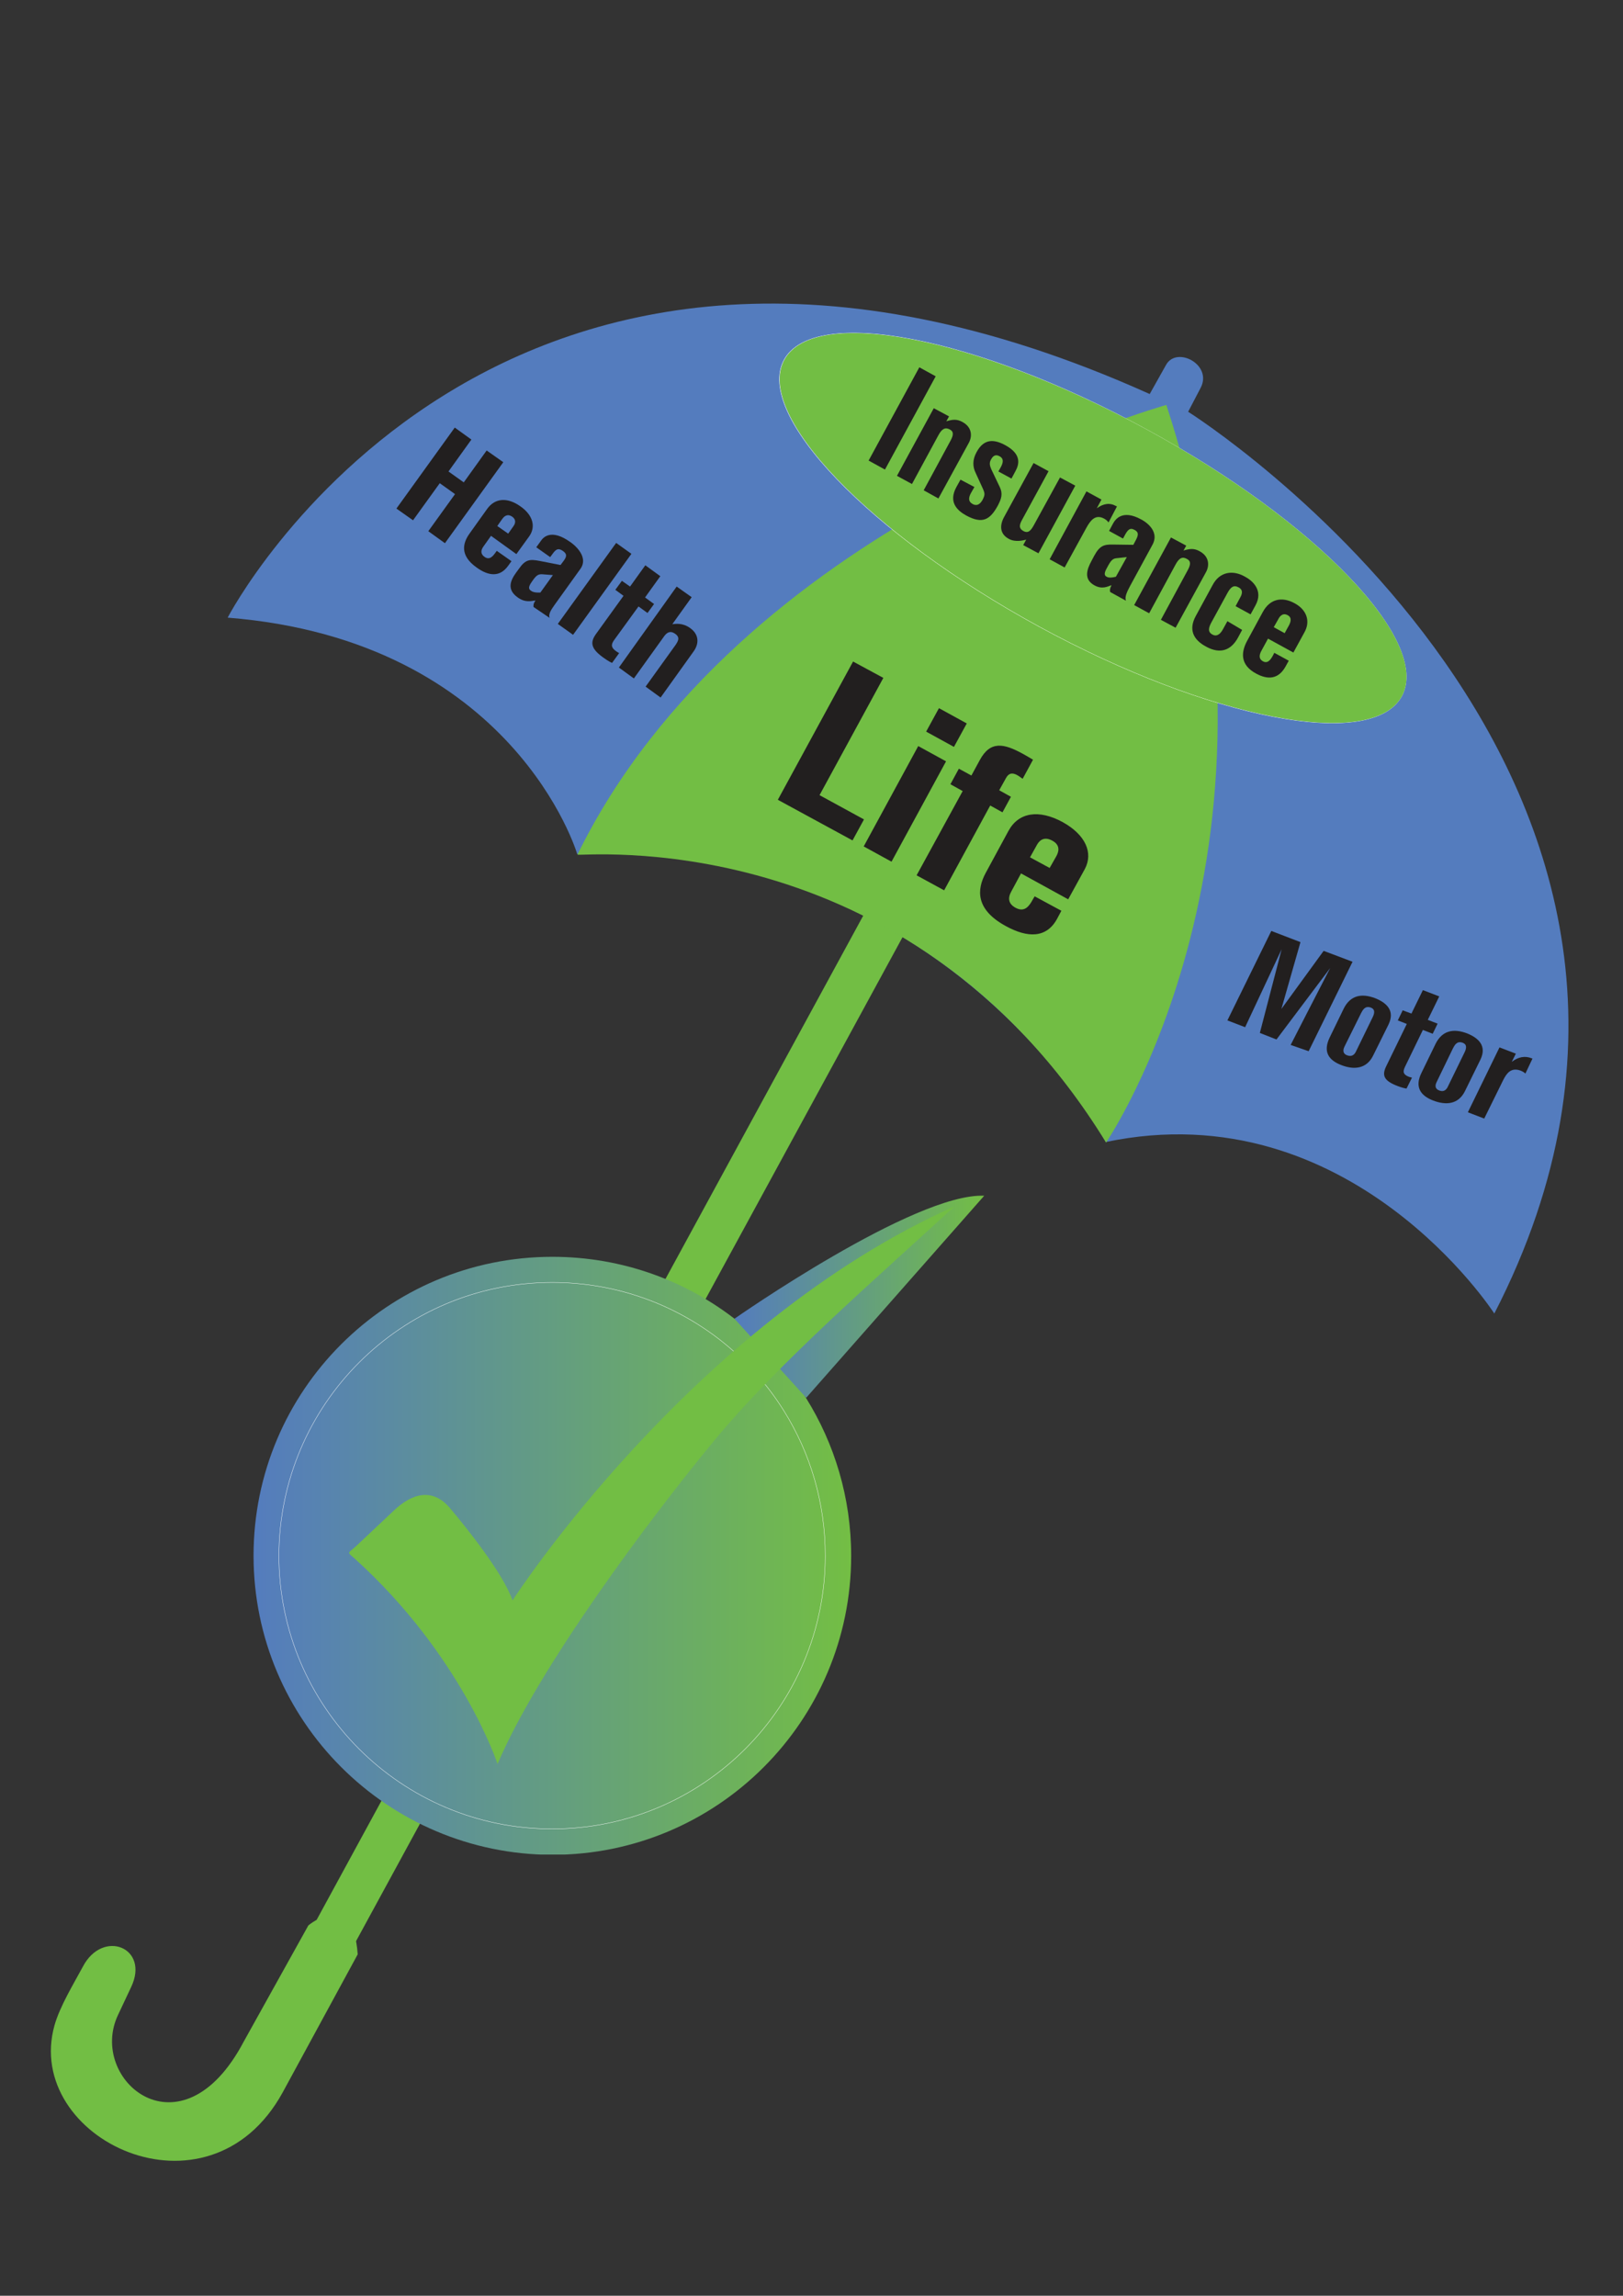<?xml version="1.0" encoding="utf-8"?>
<!-- Generator: Adobe Illustrator 23.0.0, SVG Export Plug-In . SVG Version: 6.00 Build 0)  -->
<svg version="1.1" id="Layer_1" xmlns="http://www.w3.org/2000/svg" xmlns:xlink="http://www.w3.org/1999/xlink" x="0px" y="0px"
	 viewBox="0 0 595.3 841.9" style="enable-background:new 0 0 595.3 841.9;" xml:space="preserve">
<rect x="0" y="0" width="595.3" height="841.9" fill="#333333" stroke="none"/>
<style type="text/css">
	.st0{fill-rule:evenodd;clip-rule:evenodd;fill:#72BE44;}
	.st1{fill-rule:evenodd;clip-rule:evenodd;fill:#547CBE;}
	.st2{fill:#221F1F;}
	.st3{fill:none;stroke:#FFFFFF;stroke-width:0.166;stroke-linecap:round;stroke-linejoin:round;stroke-miterlimit:2.613;}
	.st4{clip-path:url(#SVGID_2_);fill:url(#SVGID_3_);}
	.st5{fill:none;stroke:#FFFFFF;stroke-width:0.126;stroke-linecap:round;stroke-linejoin:round;stroke-miterlimit:2.613;}
	.st6{clip-path:url(#SVGID_5_);fill:url(#SVGID_6_);}
</style>
<g>
	<polygon class="st0" points="320.1,329.4 115.3,705.6 129.7,713.5 333.7,338.8 	"/>
	<path class="st0" d="M48.1,728.7l-4.8,10.2c-11.3,23.8,23.2,53.2,46.1,9.8l23.7-42.6c0,0,16.4-13.9,18.1,10.6l-27.5,50.6
		C76.4,817.1,8.3,784.3,20,742.7c2-7,6.9-15,10.4-21.5C37.7,707.3,55,714.2,48.1,728.7"/>
	<path class="st1" d="M83.5,226.5c0,0,98.5-189.9,338.2-82l6-10.7c3.9-7,17.1-0.1,12.7,8.4l-4.6,8.8c0,0,213.4,134.3,112.3,330.7
		c0,0-52.7-81.7-142.5-62.9c0,0-58.7-110.5-193.9-105.6C211.8,313.3,188.6,234.9,83.5,226.5"/>
	<path class="st0" d="M427.8,148.5c0,0-156.5,43.5-216,164.9c-0.7,1,120.8-13.3,193.9,105.6C405.7,418.9,480.6,309.8,427.8,148.5"/>
	<path class="st2" d="M385,318.3l-7.2-3.9l2.5-4.5c0.5-0.9,2.1-3.6,5.7-1.6c3.5,1.9,1.9,4.8,1.5,5.6L385,318.3z M391.8,329.8
		l6.1-11.1c3.2-6,0.2-12.6-8.1-17.2c-8.8-4.8-16.2-3.6-19.9,3.2l-8.4,15.5c-3.2,6-3.8,13.3,7.4,19.4c8,4.4,14.9,4.5,18.8-2.6l1.6-3
		l-9.8-5.3l-0.7,1.2c-1.3,2.4-3,4.8-6.3,3c-2.6-1.4-3-3.5-1.5-6.1l3.5-6.5L391.8,329.8z M366.5,289.8l2.5-4.5c0.7-1.2,1.7-2.3,4-1.1
		c0.6,0.3,1.2,0.8,2.1,1.4l3.8-7c-1.2-0.7-2.5-1.5-3.8-2.2c-6.8-3.7-11.8-4.9-15.7,2.3l-3.1,5.7l-4.6-2.5l-3.1,5.7l4.5,2.5
		L336.2,321l10.1,5.5l16.9-31.1l4.5,2.5l3.1-5.7L366.5,289.8z M327,316l20-36.8l-10.2-5.6l-20,36.8L327,316z M349.9,273.9l4.7-8.6
		l-10.2-5.6l-4.7,8.6L349.9,273.9z M312.7,308.2l4.2-7.7l-16.3-8.9l23.4-43l-11.1-6l-27.6,50.7L312.7,308.2z"/>
	<path class="st2" d="M242.3,255.8l12.1-16.9c2.1-2.9,2-6.3-1.3-8.6c-2.8-2-5.4-1.5-6.5-1.4l7.1-9.9l-5.5-3.9L227,244.8l5.5,4
		l11.2-15.6c0.7-0.9,1.9-2.2,3.9-0.8c1.9,1.3,1.2,2.6,0.2,4.1l-11,15.3L242.3,255.8z M234.2,222.4l3.3,2.4l2.4-3.3l-3.3-2.4l5.6-7.8
		l-5.5-4l-5.6,7.8l-3-2.1l-2.4,3.3l3,2.2l-10.1,14c-2.3,3.2-1.8,5.5,2.9,8.8c1.4,1,2.3,1.5,3,1.8l2.6-3.6c-0.4-0.2-0.7-0.4-1-0.6
		c-1.9-1.3-2.1-2.4-0.9-4.1L234.2,222.4z M210.2,232.8l21.4-29.7l-5.6-4l-21.4,29.7L210.2,232.8z M198.2,217.3
		c-2.1,0.1-3-0.3-3.5-0.7c-1-0.7-0.8-1.6,0.4-3.3c1.5-2.2,2.2-2.8,3.8-2.7l3.9,0.3L198.2,217.3z M201.6,226.6
		c-0.6-1.5,0.8-3.3,1.9-4.9l9.4-13.1c3.4-4.8-3.2-9.5-3.7-9.8c-7.1-5.1-10-1.6-10.7-0.6l-1.8,2.5l5.1,3.6l0.6-0.8
		c1.4-2,2.2-2.7,4-1.5c1.4,1,1.7,1.8,0.4,3.6l-1.2,1.6l-7.7-1.5c-3.6-0.7-5.2-0.5-7.5,2.8l-1.1,1.5c-2.1,2.9-3.5,6.2,0.6,9.1
		c2.8,2,4.9,1.3,6.5,1.1c-0.7,1.1-0.8,1.6-0.7,2.4L201.6,226.6z M186.4,195.7l-4-2.8l1.9-2.7c0.4-0.5,1.6-2.1,3.6-0.7
		c1.9,1.4,0.7,3.1,0.4,3.5L186.4,195.7z M189.4,203.2l4.7-6.5c2.5-3.5,1.4-7.8-3.2-11c-4.8-3.4-9.3-3.1-12.2,0.9l-6.5,9.1
		c-2.5,3.5-3.6,8,2.6,12.4c4.4,3.2,8.5,3.6,11.5-0.5l1.3-1.8l-5.4-3.8l-0.5,0.7c-1,1.4-2.2,2.8-4,1.5c-1.4-1-1.5-2.3-0.3-3.9
		l2.7-3.8L189.4,203.2z M163.2,199.2l21.4-29.7l-6.1-4.3l-8.4,11.7l-5.6-4l8.4-11.7l-6.1-4.4l-21.4,29.7l6.1,4.3l9.8-13.6l5.6,4
		l-9.8,13.6L163.2,199.2z"/>
	<path class="st2" d="M562.1,388.2l-0.3-0.1c-2.5-1-4.9-0.5-7.3,1.3l1.5-3l-6-2.3l-11.6,23.8l6,2.3l6.9-14c1.2-2.4,2.8-4.9,6.4-3.6
		c1,0.4,1.5,0.8,1.8,1.1L562.1,388.2z M532.9,384.5c0.6-1.1,1.4-2.9,3.6-2.1c1.8,0.7,1.3,2.3,0.6,3.7l-5.9,12.1
		c-0.4,0.9-1.2,2.5-3.3,1.7c-2.1-0.8-1.2-2.6-0.9-3.2L532.9,384.5z M543,388.6c2.5-5.2-0.9-8-4.8-9.6c-5.2-2-9.2-1-11.6,3.7
		l-5.2,10.7c-2.6,5.2-0.4,8.4,4.3,10.2c4.7,1.8,9.2,1.4,11.6-3.4L543,388.6z M521.9,377.7l3.6,1.4l1.8-3.7l-3.6-1.4l4.2-8.6l-6-2.3
		l-4.2,8.6l-3.2-1.2l-1.8,3.7l3.3,1.3l-7.5,15.4c-1.8,3.6-0.8,5.5,4.2,7.4c1.6,0.6,2.5,0.8,3.2,0.9l2-4c-0.4-0.1-0.7-0.2-1.1-0.3
		c-2-0.8-2.4-1.7-1.5-3.6L521.9,377.7z M499.2,371.6c0.6-1.1,1.4-2.9,3.6-2.1c1.8,0.7,1.3,2.3,0.6,3.7l-5.9,12.1
		c-0.4,0.9-1.2,2.5-3.4,1.7c-2.1-0.8-1.2-2.7-0.9-3.3L499.2,371.6z M509.3,375.7c2.5-5.2-0.9-8-4.8-9.6c-5.2-2-9.2-1-11.6,3.7
		l-5.2,10.7c-2.5,5.2-0.4,8.3,4.3,10.1c4.6,1.8,9.2,1.4,11.6-3.4L509.3,375.7z M480,385.5l16.1-32.8l-10.6-4L470,370l7-24.5
		l-10.7-4.1l-16.1,32.8l6.5,2.5c3.8-8.1,13.4-28.6,13.4-28.6l-8,30.7l6.1,2.4l19.7-26.2c-3.5,6.7-14.5,28.2-14.5,28.2L480,385.5z"/>
	<path class="st3" d="M420.5,157.5c62.5,34,104.4,77.8,93.6,97.8c-10.9,20-70.4,8.5-132.9-25.5c-62.5-34.1-104.4-77.8-93.6-97.8
		C298.5,112,358,123.4,420.5,157.5z"/>
	<path class="st0" d="M420.6,157.5c62.5,34,104.4,77.8,93.6,97.8c-10.9,20-70.4,8.5-132.9-25.5c-62.5-34.1-104.4-77.8-93.6-97.8
		C298.5,112,358.1,123.5,420.6,157.5"/>
	<path class="st2" d="M471.2,232.2l-4-2.2l1.7-3c0.3-0.6,1.4-2.5,3.4-1.4c1.9,1,0.8,3,0.6,3.5L471.2,232.2z M474.4,239.3l4.1-7.5
		c2.2-4,0.8-8.2-3.7-10.6c-4.8-2.6-9.1-1.4-11.6,3.2l-5.7,10.5c-2.2,4-2.9,8.8,3.2,12.1c4.4,2.4,8.3,2.1,10.9-2.7l1.1-2l-5.3-2.9
		l-0.4,0.8c-0.9,1.7-2,3.3-3.8,2.3c-1.4-0.8-1.5-2.1-0.5-3.9l2.4-4.4L474.4,239.3z M450.2,227.8l-1.6,2.9c-0.8,1.5-2.1,3-3.9,2
		c-1.9-1-1.3-2.7-0.4-4.4l5.9-10.8c1.2-2.2,2.3-3.1,4.1-2.1c1.9,1,1.2,2.7,0.5,3.9l-1.6,3l5.5,3l1.8-3.3c3-5.5-1.1-9.1-4-10.6
		c-4.3-2.4-9.1-1.8-11.7,3.1l-6.2,11.4c-2.6,4.8-1.2,8.6,3.9,11.3c5.2,2.8,9.1,1.2,11.6-3.4l1.5-2.8L450.2,227.8z M431.2,230.2
		l11.1-20.3c1.3-2.3,1.4-5.7-2.2-7.7c-2.1-1.2-3.7-1-6-0.3l1-1.8l-5.6-3L416,221.9l5.5,3l9.7-17.9c1.3-2.4,2.5-3,4.2-2
		c1.5,0.8,1.3,2.1,0.3,4l-9.9,18.3L431.2,230.2z M409.3,211.5c-2,0.5-2.9,0.3-3.4,0c-1-0.5-0.9-1.5,0.2-3.4c1.3-2.5,2-3.3,3.5-3.4
		l3.7-0.4L409.3,211.5z M413,220.3c-0.6-1.4,0.5-3.5,1.5-5.4l8.2-15.1c3-5.5-3.5-9-4.1-9.3c-7.1-3.9-9.6,0.2-10.3,1.4l-1.5,2.8
		l5.1,2.8l0.5-0.9c1.2-2.3,2-3.2,3.7-2.3c1.3,0.7,1.7,1.5,0.6,3.6l-1,1.9l-7.4-0.1c-3.5-0.1-5,0.5-7,4.2l-0.9,1.7
		c-1.8,3.3-3,6.9,1.1,9.1c2.8,1.5,4.7,0.4,6.2-0.1c-0.6,1.2-0.7,1.8-0.5,2.5L413,220.3z M409.7,185.7l-0.3-0.1
		c-2.3-1.3-4.6-1-7.1,0.8l1.7-3.2l-5.5-3L385,205.1l5.5,3l8-14.6c1.4-2.5,3.2-5.1,6.5-3.3c0.9,0.5,1.3,1,1.6,1.4L409.7,185.7z
		 M380.9,202.9l13.5-24.8l-5.6-3l-9.6,17.5c-1,1.8-2,3.2-3.9,2.1s-1.2-2.6-0.4-4.1l9.7-17.8l-5.5-3l-10.7,19.6
		c-1.7,3-1.9,6.3,1.6,8.2c2.5,1.4,5.5,0.5,6.4,0.3l-1.1,2L380.9,202.9z M352.3,175.9l-1.5,2.7c-3,5.5,0.2,8.6,3.7,10.5
		c5.8,3.1,8.6,1.6,11.5-3.7c1.3-2.5,1.9-4.3,0.7-6.8l-3.1-6.5c-0.6-1.4-0.8-2.4-0.1-3.6c0.7-1.3,1.6-2,3.1-1.2
		c1.7,0.9,1.3,2.4,0.6,3.8l-1,1.8l4.8,2.6l1.5-2.8c1.3-2.4,2.3-6.1-3.7-9.4c-4.2-2.3-7.9-2.5-10.6,2.5c-1.6,2.9-1.4,5.4-0.4,7.5
		l2.7,5.9c0.8,1.8,0.8,2.3-0.1,4.1c-1.5,2.7-3.2,1.8-3.7,1.5c-2-1.1-1.1-3-0.5-4.1l1.2-2.1L352.3,175.9z M344.2,182.8l11.1-20.3
		c1.3-2.3,1.4-5.7-2.2-7.7c-2.1-1.2-3.7-1-6-0.3l1-1.8l-5.6-3L329,174.5l5.5,3l9.7-17.9c1.3-2.4,2.5-3,4.2-2.1
		c1.5,0.8,1.3,2.1,0.3,4l-9.9,18.3L344.2,182.8z M324.6,172.2l18.6-34.2l-6-3.3l-18.6,34.2L324.6,172.2z"/>
</g>
<g>
	<g>
		<defs>
			<path id="SVGID_1_" d="M202.6,460.9c25.8,0,49.5,8.9,68.2,23.8c9.8,7.8,18.2,17.2,24.8,27.9c10.5,16.8,16.6,36.7,16.6,58
				c0,60.5-49.1,109.6-109.6,109.6C142.1,680.1,93,631,93,570.5C93,510,142.1,460.9,202.6,460.9"/>
		</defs>
		<clipPath id="SVGID_2_">
			<use xlink:href="#SVGID_1_"  style="overflow:visible;"/>
		</clipPath>
		
			<linearGradient id="SVGID_3_" gradientUnits="userSpaceOnUse" x1="247.146" y1="451.656" x2="282.95" y2="451.656" gradientTransform="matrix(6.122 0 0 6.123 -1420.077 -2194.905)">
			<stop  offset="0" style="stop-color:#547CBE"/>
			<stop  offset="1" style="stop-color:#73BE44"/>
		</linearGradient>
		<rect x="93" y="460.9" class="st4" width="219.2" height="219.2"/>
	</g>
	<path class="st5" d="M202.6,470.3c23.5,0,45.2,8.1,62.3,21.7c8.9,7.1,16.6,15.7,22.7,25.5c9.6,15.4,15.1,33.5,15.1,53
		c0,55.3-44.8,100.2-100.2,100.2c-55.3,0-100.2-44.9-100.2-100.2C102.4,515.2,147.2,470.3,202.6,470.3z"/>
	<g>
		<defs>
			<path id="SVGID_4_" d="M269.4,483.6c0,0,66-46.2,91.6-45.1l-65.3,74.1L269.4,483.6z"/>
		</defs>
		<clipPath id="SVGID_5_">
			<use xlink:href="#SVGID_4_"  style="overflow:visible;"/>
		</clipPath>
		
			<linearGradient id="SVGID_6_" gradientUnits="userSpaceOnUse" x1="268.383" y1="454.291" x2="304.183" y2="454.291" gradientTransform="matrix(2.557 0 0 2.07 -416.994 -465.36)">
			<stop  offset="0" style="stop-color:#547CBE"/>
			<stop  offset="1" style="stop-color:#73BE44"/>
		</linearGradient>
		<rect x="269.4" y="437.4" class="st6" width="91.6" height="75.2"/>
	</g>
	<path class="st0" d="M130.6,567l13.7-12.9c6.8-6.5,14.3-8.6,20.7-1.1c6,7.1,19.5,23.9,23,33.9c0,0,65.4-101.4,162.1-144.5
		c-27.6,25.5-64.3,57-88.3,86.1c-23.7,28.7-64.4,83.2-79.3,118.4c0,0-13.1-39.9-52.6-75.5C127.1,569,127.7,569.7,130.6,567"/>
</g>
</svg>
